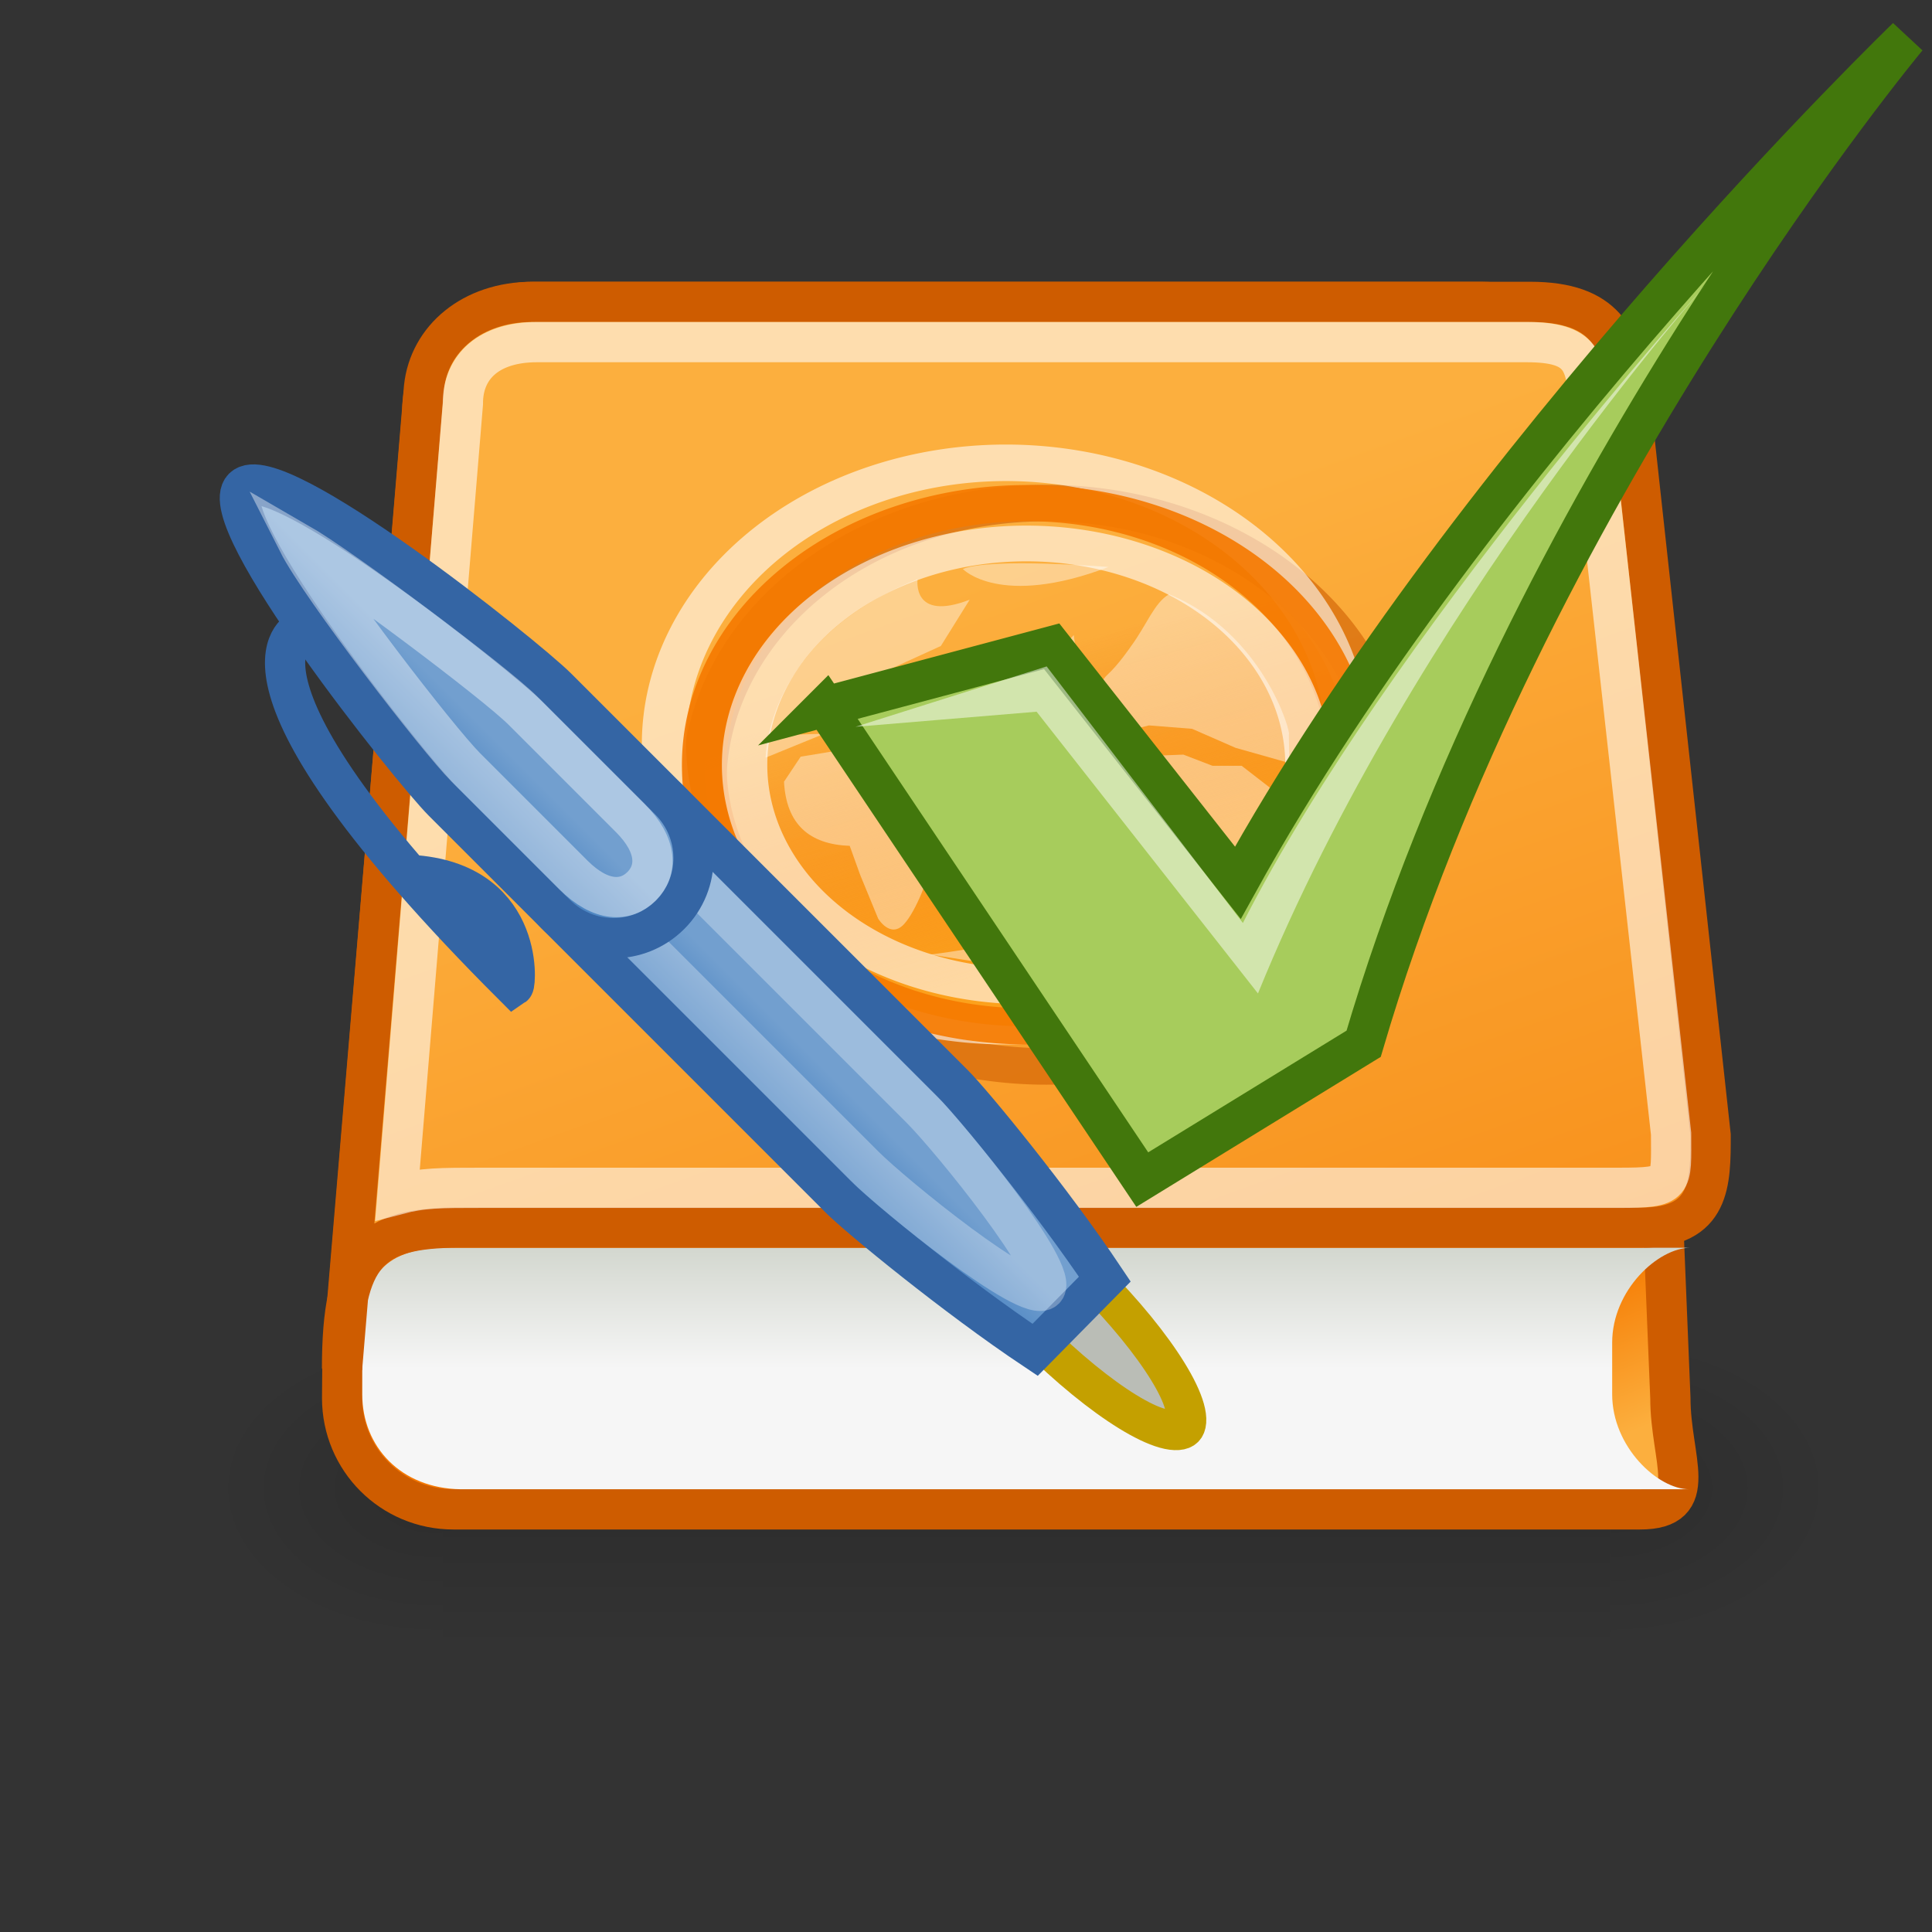 <?xml version="1.0" encoding="UTF-8" standalone="no"?>
<!-- Created with Inkscape (http://www.inkscape.org/) -->

<svg
   xmlns:dc="http://purl.org/dc/elements/1.1/"
   xmlns:cc="http://creativecommons.org/ns#"
   xmlns:rdf="http://www.w3.org/1999/02/22-rdf-syntax-ns#"
   xmlns:svg="http://www.w3.org/2000/svg"
   xmlns="http://www.w3.org/2000/svg"
   xmlns:xlink="http://www.w3.org/1999/xlink"
   xmlns:sodipodi="http://sodipodi.sourceforge.net/DTD/sodipodi-0.dtd"
   xmlns:inkscape="http://www.inkscape.org/namespaces/inkscape"
   width="48"
   height="48"
   id="svg2"
   inkscape:label="Pozadí"
   sodipodi:version="0.32"
   inkscape:version="0.47 r22583"
   version="1.0"
   sodipodi:docname="assignment-ungraded.svg"
   inkscape:output_extension="org.inkscape.output.svg.inkscape"
   inkscape:export-filename="/home/bitlooter/development/java/feezixlabs/web/sc/nd/images/misc/assignment-graded.png"
   inkscape:export-xdpi="33.551826"
   inkscape:export-ydpi="33.551826"
   sodipodi:modified="TRUE">
  <rect width="100%" height="100%" fill="#333333" stroke="none"/>
  <defs
     id="defs3">
    <inkscape:perspective
       sodipodi:type="inkscape:persp3d"
       inkscape:vp_x="0 : 24 : 1"
       inkscape:vp_y="0 : 1000 : 0"
       inkscape:vp_z="48 : 24 : 1"
       inkscape:persp3d-origin="24 : 16 : 1"
       id="perspective94" />
    <linearGradient
       id="linearGradient8344"
       inkscape:collect="always">
      <stop
         id="stop8346"
         offset="0"
         style="stop-color:#729fcf;stop-opacity:1;" />
      <stop
         id="stop8348"
         offset="1"
         style="stop-color:#4983c1;stop-opacity:1" />
    </linearGradient>
    <linearGradient
       inkscape:collect="always"
       id="linearGradient8334">
      <stop
         style="stop-color:#729fcf;stop-opacity:1;"
         offset="0"
         id="stop8336" />
      <stop
         style="stop-color:#4983c1;stop-opacity:1"
         offset="1"
         id="stop8338" />
    </linearGradient>
    <linearGradient
       inkscape:collect="always"
       id="linearGradient3820">
      <stop
         style="stop-color:#fca11c;stop-opacity:1"
         offset="0"
         id="stop3822" />
      <stop
         style="stop-color:#f57900;stop-opacity:0"
         offset="1"
         id="stop3824" />
    </linearGradient>
    <linearGradient
       id="linearGradient5060"
       inkscape:collect="always">
      <stop
         id="stop5062"
         offset="0"
         style="stop-color:black;stop-opacity:1;" />
      <stop
         id="stop5064"
         offset="1"
         style="stop-color:black;stop-opacity:0;" />
    </linearGradient>
    <linearGradient
       id="linearGradient5048">
      <stop
         id="stop5050"
         offset="0"
         style="stop-color:black;stop-opacity:0;" />
      <stop
         style="stop-color:black;stop-opacity:1;"
         offset="0.5"
         id="stop5056" />
      <stop
         id="stop5052"
         offset="1"
         style="stop-color:black;stop-opacity:0;" />
    </linearGradient>
    <linearGradient
       inkscape:collect="always"
       id="linearGradient3126">
      <stop
         style="stop-color:#eeeeec;stop-opacity:1;"
         offset="0"
         id="stop3128" />
      <stop
         style="stop-color:#a9a99e;stop-opacity:1"
         offset="1"
         id="stop3130" />
    </linearGradient>
    <linearGradient
       inkscape:collect="always"
       id="linearGradient3229">
      <stop
         style="stop-color:#fcaf3e;stop-opacity:1;"
         offset="0"
         id="stop3231" />
      <stop
         style="stop-color:#f57900;stop-opacity:1"
         offset="1"
         id="stop3233" />
    </linearGradient>
    <linearGradient
       inkscape:collect="always"
       id="linearGradient3064">
      <stop
         style="stop-color:#f6f6f6;stop-opacity:1"
         offset="0"
         id="stop3066" />
      <stop
         style="stop-color:#d3d7cf;stop-opacity:1"
         offset="1"
         id="stop3068" />
    </linearGradient>
    <linearGradient
       inkscape:collect="always"
       xlink:href="#linearGradient5048"
       id="linearGradient3943"
       gradientUnits="userSpaceOnUse"
       gradientTransform="matrix(3.429,0,0,1.97,-1977.491,-872.885)"
       x1="302.857"
       y1="366.648"
       x2="302.857"
       y2="609.505" />
    <radialGradient
       inkscape:collect="always"
       xlink:href="#linearGradient5060"
       id="radialGradient3945"
       gradientUnits="userSpaceOnUse"
       gradientTransform="matrix(2.752,0,0,1.97,-1568.576,-873.757)"
       cx="605.714"
       cy="486.648"
       fx="605.714"
       fy="486.648"
       r="117.143" />
    <radialGradient
       inkscape:collect="always"
       xlink:href="#linearGradient5060"
       id="radialGradient3947"
       gradientUnits="userSpaceOnUse"
       gradientTransform="matrix(-2.752,0,0,1.97,92.228,-876.534)"
       cx="602.66"
       cy="488.08"
       fx="602.66"
       fy="488.08"
       r="117.143" />
    <linearGradient
       inkscape:collect="always"
       xlink:href="#linearGradient3229"
       id="linearGradient3949"
       gradientUnits="userSpaceOnUse"
       gradientTransform="translate(-56,-6)"
       x1="35"
       y1="39.429"
       x2="33.393"
       y2="35.5" />
    <linearGradient
       inkscape:collect="always"
       xlink:href="#linearGradient3064"
       id="linearGradient3951"
       gradientUnits="userSpaceOnUse"
       gradientTransform="matrix(1.023,0,0,1,-55.164,-9)"
       x1="17.93"
       y1="40.006"
       x2="17.93"
       y2="37" />
    <linearGradient
       inkscape:collect="always"
       xlink:href="#linearGradient3229"
       id="linearGradient3953"
       gradientUnits="userSpaceOnUse"
       gradientTransform="translate(-56,-6)"
       x1="19.464"
       y1="18.714"
       x2="32.321"
       y2="54.429" />
    <linearGradient
       inkscape:collect="always"
       xlink:href="#linearGradient3820"
       id="linearGradient3955"
       gradientUnits="userSpaceOnUse"
       x1="26.431"
       y1="35.345"
       x2="21.781"
       y2="21.843" />
    <linearGradient
       inkscape:collect="always"
       xlink:href="#linearGradient3126"
       id="linearGradient3957"
       gradientUnits="userSpaceOnUse"
       gradientTransform="translate(-58,-2)"
       x1="24.571"
       y1="41.447"
       x2="24.571"
       y2="44.004" />
    <linearGradient
       inkscape:collect="always"
       xlink:href="#linearGradient3126"
       id="linearGradient3959"
       gradientUnits="userSpaceOnUse"
       gradientTransform="translate(2,-59)"
       x1="-41.571"
       y1="23.786"
       x2="-45.145"
       y2="23.786" />
    <linearGradient
       inkscape:collect="always"
       xlink:href="#linearGradient5048"
       id="linearGradient6785"
       gradientUnits="userSpaceOnUse"
       gradientTransform="matrix(3.429,0,0,1.97,-1977.491,-872.885)"
       x1="302.857"
       y1="366.648"
       x2="302.857"
       y2="609.505" />
    <radialGradient
       inkscape:collect="always"
       xlink:href="#linearGradient5060"
       id="radialGradient6787"
       gradientUnits="userSpaceOnUse"
       gradientTransform="matrix(2.752,0,0,1.97,-1568.576,-873.757)"
       cx="605.714"
       cy="486.648"
       fx="605.714"
       fy="486.648"
       r="117.143" />
    <radialGradient
       inkscape:collect="always"
       xlink:href="#linearGradient5060"
       id="radialGradient6789"
       gradientUnits="userSpaceOnUse"
       gradientTransform="matrix(-2.752,0,0,1.97,92.228,-876.534)"
       cx="602.66"
       cy="488.08"
       fx="602.66"
       fy="488.08"
       r="117.143" />
    <linearGradient
       inkscape:collect="always"
       xlink:href="#linearGradient3229"
       id="linearGradient6791"
       gradientUnits="userSpaceOnUse"
       gradientTransform="translate(-113,-1)"
       x1="35"
       y1="39.429"
       x2="33.393"
       y2="35.5" />
    <linearGradient
       inkscape:collect="always"
       xlink:href="#linearGradient3064"
       id="linearGradient6793"
       gradientUnits="userSpaceOnUse"
       gradientTransform="matrix(1.023,0,0,1,-112.164,-5)"
       x1="17.93"
       y1="40.006"
       x2="17.93"
       y2="37" />
    <linearGradient
       inkscape:collect="always"
       xlink:href="#linearGradient3229"
       id="linearGradient6795"
       gradientUnits="userSpaceOnUse"
       gradientTransform="translate(-113,-2)"
       x1="19.464"
       y1="18.714"
       x2="32.321"
       y2="54.429" />
    <linearGradient
       inkscape:collect="always"
       xlink:href="#linearGradient3820"
       id="linearGradient6797"
       gradientUnits="userSpaceOnUse"
       x1="26.431"
       y1="35.345"
       x2="21.781"
       y2="21.843" />
    <linearGradient
       inkscape:collect="always"
       xlink:href="#linearGradient5048"
       id="linearGradient6530"
       gradientUnits="userSpaceOnUse"
       gradientTransform="matrix(3.429,0,0,1.97,-1977.491,-872.885)"
       x1="302.857"
       y1="366.648"
       x2="302.857"
       y2="609.505" />
    <radialGradient
       inkscape:collect="always"
       xlink:href="#linearGradient5060"
       id="radialGradient6532"
       gradientUnits="userSpaceOnUse"
       gradientTransform="matrix(2.752,0,0,1.97,-1568.576,-873.757)"
       cx="605.714"
       cy="486.648"
       fx="605.714"
       fy="486.648"
       r="117.143" />
    <radialGradient
       inkscape:collect="always"
       xlink:href="#linearGradient5060"
       id="radialGradient6534"
       gradientUnits="userSpaceOnUse"
       gradientTransform="matrix(-2.752,0,0,1.97,92.228,-876.534)"
       cx="602.66"
       cy="488.08"
       fx="602.66"
       fy="488.08"
       r="117.143" />
    <linearGradient
       inkscape:collect="always"
       xlink:href="#linearGradient3229"
       id="linearGradient6536"
       gradientUnits="userSpaceOnUse"
       gradientTransform="translate(55,-1)"
       x1="35"
       y1="39.429"
       x2="33.393"
       y2="35.5" />
    <linearGradient
       inkscape:collect="always"
       xlink:href="#linearGradient3064"
       id="linearGradient6538"
       gradientUnits="userSpaceOnUse"
       gradientTransform="matrix(1.023,0,0,1,55.836,-5)"
       x1="17.93"
       y1="40.006"
       x2="17.93"
       y2="37" />
    <linearGradient
       inkscape:collect="always"
       xlink:href="#linearGradient3229"
       id="linearGradient6540"
       gradientUnits="userSpaceOnUse"
       gradientTransform="translate(55,-2)"
       x1="19.464"
       y1="18.714"
       x2="32.321"
       y2="54.429" />
    <linearGradient
       inkscape:collect="always"
       xlink:href="#linearGradient3820"
       id="linearGradient6542"
       gradientUnits="userSpaceOnUse"
       x1="26.431"
       y1="35.345"
       x2="21.781"
       y2="21.843" />
    <linearGradient
       inkscape:collect="always"
       xlink:href="#linearGradient8344"
       id="linearGradient8360"
       gradientUnits="userSpaceOnUse"
       x1="5.127"
       y1="40.5"
       x2="5.127"
       y2="42.103" />
    <linearGradient
       inkscape:collect="always"
       xlink:href="#linearGradient8334"
       id="linearGradient8362"
       gradientUnits="userSpaceOnUse"
       x1="5.127"
       y1="40.5"
       x2="5.127"
       y2="42.103" />
    <linearGradient
       inkscape:collect="always"
       xlink:href="#linearGradient5048"
       id="linearGradient8432"
       gradientUnits="userSpaceOnUse"
       gradientTransform="matrix(3.429,0,0,1.97,-1977.491,-872.885)"
       x1="302.857"
       y1="366.648"
       x2="302.857"
       y2="609.505" />
    <radialGradient
       inkscape:collect="always"
       xlink:href="#linearGradient5060"
       id="radialGradient8434"
       gradientUnits="userSpaceOnUse"
       gradientTransform="matrix(2.752,0,0,1.97,-1568.576,-873.757)"
       cx="605.714"
       cy="486.648"
       fx="605.714"
       fy="486.648"
       r="117.143" />
    <radialGradient
       inkscape:collect="always"
       xlink:href="#linearGradient5060"
       id="radialGradient8436"
       gradientUnits="userSpaceOnUse"
       gradientTransform="matrix(-2.752,0,0,1.97,92.228,-876.534)"
       cx="602.66"
       cy="488.08"
       fx="602.66"
       fy="488.08"
       r="117.143" />
    <linearGradient
       inkscape:collect="always"
       xlink:href="#linearGradient3229"
       id="linearGradient8438"
       gradientUnits="userSpaceOnUse"
       gradientTransform="translate(1,-2)"
       x1="35"
       y1="39.429"
       x2="33.393"
       y2="35.5" />
    <linearGradient
       inkscape:collect="always"
       xlink:href="#linearGradient3064"
       id="linearGradient8440"
       gradientUnits="userSpaceOnUse"
       gradientTransform="matrix(1.023,0,0,1,1.836,-6)"
       x1="17.93"
       y1="40.006"
       x2="17.93"
       y2="37" />
    <linearGradient
       inkscape:collect="always"
       xlink:href="#linearGradient3229"
       id="linearGradient8442"
       gradientUnits="userSpaceOnUse"
       gradientTransform="translate(1,-3)"
       x1="19.464"
       y1="18.714"
       x2="32.321"
       y2="54.429" />
    <linearGradient
       inkscape:collect="always"
       xlink:href="#linearGradient3820"
       id="linearGradient8444"
       gradientUnits="userSpaceOnUse"
       x1="26.431"
       y1="35.345"
       x2="21.781"
       y2="21.843" />
    <linearGradient
       inkscape:collect="always"
       xlink:href="#linearGradient8344"
       id="linearGradient8446"
       gradientUnits="userSpaceOnUse"
       x1="5.127"
       y1="40.5"
       x2="5.127"
       y2="42.103" />
    <linearGradient
       inkscape:collect="always"
       xlink:href="#linearGradient8334"
       id="linearGradient8448"
       gradientUnits="userSpaceOnUse"
       x1="5.127"
       y1="40.5"
       x2="5.127"
       y2="42.103" />
    <inkscape:perspective
       id="perspective2944"
       inkscape:persp3d-origin="0.5 : 0.33333333 : 1"
       inkscape:vp_z="1 : 0.5 : 1"
       inkscape:vp_y="0 : 1000 : 0"
       inkscape:vp_x="0 : 0.5 : 1"
       sodipodi:type="inkscape:persp3d" />
    <radialGradient
       inkscape:collect="always"
       xlink:href="#linearGradient6917"
       id="radialGradient5666"
       gradientUnits="userSpaceOnUse"
       gradientTransform="matrix(1,0,0,0.289,0,19.829)"
       cx="16"
       cy="27.875"
       fx="16"
       fy="27.875"
       r="12.125" />
    <linearGradient
       id="linearGradient6917"
       inkscape:collect="always">
      <stop
         id="stop6919"
         offset="0"
         style="stop-color:#000000;stop-opacity:1;" />
      <stop
         id="stop6921"
         offset="1"
         style="stop-color:#000000;stop-opacity:0;" />
    </linearGradient>
    <radialGradient
       inkscape:collect="always"
       xlink:href="#linearGradient2322"
       id="radialGradient5620"
       gradientUnits="userSpaceOnUse"
       gradientTransform="matrix(0.404,0,0,0.428,4.301,2.477)"
       cx="10.783"
       cy="15.491"
       fx="10.783"
       fy="15.491"
       r="17.709" />
    <linearGradient
       id="linearGradient2322">
      <stop
         id="stop2324"
         offset="0"
         style="stop-color:white;stop-opacity:1;" />
      <stop
         id="stop2326"
         offset="1"
         style="stop-color:#c1c7bc;stop-opacity:1;" />
    </linearGradient>
    <radialGradient
       inkscape:collect="always"
       xlink:href="#linearGradient2276"
       id="radialGradient5635"
       gradientUnits="userSpaceOnUse"
       gradientTransform="matrix(1.486,3.2470839e-7,-3.2477719e-7,1.486,0.896,13.264)"
       cx="10.5"
       cy="10.499"
       fx="10.5"
       fy="10.499"
       r="10.496" />
    <linearGradient
       id="linearGradient2276">
      <stop
         id="stop2278"
         offset="0"
         style="stop-color:#f57900;stop-opacity:1;" />
      <stop
         id="stop2280"
         offset="1"
         style="stop-color:#fcaf3e;stop-opacity:1;" />
    </linearGradient>
    <linearGradient
       inkscape:collect="always"
       xlink:href="#linearGradient2789"
       id="linearGradient5624"
       gradientUnits="userSpaceOnUse"
       x1="25.594"
       y1="20.927"
       x2="26.14"
       y2="51.027" />
    <linearGradient
       id="linearGradient2789"
       inkscape:collect="always">
      <stop
         id="stop2791"
         offset="0"
         style="stop-color:white;stop-opacity:1;" />
      <stop
         id="stop2793"
         offset="1"
         style="stop-color:white;stop-opacity:0;" />
    </linearGradient>
    <linearGradient
       inkscape:collect="always"
       xlink:href="#linearGradient8028"
       id="linearGradient5626"
       gradientUnits="userSpaceOnUse"
       x1="25.866"
       y1="-40.465"
       x2="23.732"
       y2="-49.625" />
    <linearGradient
       id="linearGradient8028"
       inkscape:collect="always">
      <stop
         id="stop8030"
         offset="0"
         style="stop-color:#ffffff;stop-opacity:1;" />
      <stop
         id="stop8032"
         offset="1"
         style="stop-color:#ffffff;stop-opacity:0;" />
    </linearGradient>
    <linearGradient
       y2="-49.625"
       x2="23.732"
       y1="-40.465"
       x1="25.866"
       gradientUnits="userSpaceOnUse"
       id="linearGradient2980"
       xlink:href="#linearGradient8028"
       inkscape:collect="always" />
    <inkscape:perspective
       id="perspective2892"
       inkscape:persp3d-origin="0.5 : 0.33333333 : 1"
       inkscape:vp_z="1 : 0.5 : 1"
       inkscape:vp_y="0 : 1000 : 0"
       inkscape:vp_x="0 : 0.5 : 1"
       sodipodi:type="inkscape:persp3d" />
  </defs>
  <sodipodi:namedview
     id="base"
     pagecolor="#ffffff"
     bordercolor="#666666"
     borderopacity="1.0"
     inkscape:pageopacity="0.0"
     inkscape:pageshadow="2"
     inkscape:zoom="2.8284271"
     inkscape:cx="-2.1993543"
     inkscape:cy="25.771313"
     inkscape:document-units="px"
     inkscape:current-layer="layer1"
     width="48px"
     height="48px"
     showgrid="true"
     inkscape:window-width="872"
     inkscape:window-height="632"
     inkscape:window-x="144"
     inkscape:window-y="84"
     borderlayer="false"
     inkscape:showpageshadow="false"
     showborder="true"
     inkscape:window-maximized="0" />
  <g
     inkscape:label="Vrstva 1"
     inkscape:groupmode="layer"
     id="layer1">
    <g
       transform="matrix(0.617,0,0,0.608,17.714,8.363)"
       id="g6767" />
    <g
       style="opacity:0.31;display:inline"
       transform="matrix(-1.7515371e-2,0,0,1.659787e-2,12.571,35.562)"
       id="g8378"
       inkscape:export-filename="/home/bitlooter/development/java/feezixlabs/web/sc/nd/images/misc/assignment-ungraded.png"
       inkscape:export-xdpi="33.551826"
       inkscape:export-ydpi="33.551826">
      <rect
         style="opacity:0.402;color:#000000;fill:url(#linearGradient8432);fill-opacity:1;fill-rule:nonzero;stroke:none;stroke-width:1;stroke-linecap:round;stroke-linejoin:miter;marker:none;marker-start:none;marker-mid:none;marker-end:none;stroke-miterlimit:4;stroke-dasharray:none;stroke-dashoffset:0;stroke-opacity:1;visibility:visible;display:inline;overflow:visible"
         id="rect8380"
         width="1655.689"
         height="478.357"
         x="-1566.019"
         y="-150.697" />
      <path
         style="opacity:0.402;color:#000000;fill:url(#radialGradient8434);fill-opacity:1;fill-rule:nonzero;stroke:none;stroke-width:1;stroke-linecap:round;stroke-linejoin:miter;marker:none;marker-start:none;marker-mid:none;marker-end:none;stroke-miterlimit:4;stroke-dasharray:none;stroke-dashoffset:0;stroke-opacity:1;visibility:visible;display:inline;overflow:visible"
         d="M 89.67,-151.552 C 89.67,-151.552 89.67,326.779 89.67,326.779 C 231.367,327.679 432.226,219.609 432.226,87.583 C 432.226,-44.444 274.102,-151.552 89.67,-151.552 z "
         id="path8382"
         sodipodi:nodetypes="cccc" />
      <path
         sodipodi:nodetypes="cccc"
         id="path8384"
         d="M -1566.019,-154.329 C -1566.019,-154.329 -1566.019,324.002 -1566.019,324.002 C -1707.717,324.902 -1908.575,216.832 -1908.575,84.806 C -1908.575,-47.221 -1750.451,-154.329 -1566.019,-154.329 z "
         style="opacity:0.402;color:#000000;fill:url(#radialGradient8436);fill-opacity:1;fill-rule:nonzero;stroke:none;stroke-width:1;stroke-linecap:round;stroke-linejoin:miter;marker:none;marker-start:none;marker-mid:none;marker-end:none;stroke-miterlimit:4;stroke-dasharray:none;stroke-dashoffset:0;stroke-opacity:1;visibility:visible;display:inline;overflow:visible" />
    </g>
    <path
       sodipodi:nodetypes="cccccccccc"
       id="path8386"
       d="M 13.265,7.5 L 36.803,7.5 C 38.335,7.5 40.5,8.733 40.5,10.265 L 41.5,34.735 C 41.5,36.267 42.277,37.5 40.745,37.5 L 11.265,37.5 C 9.733,37.5 8.5,36.267 8.5,34.735 L 8.508,33.737 L 10.489,10.254 C 10.489,8.722 11.733,7.5 13.265,7.5 z "
       style="opacity:1;color:#000000;fill:url(#linearGradient8438);fill-opacity:1;fill-rule:evenodd;stroke:#ce5c00;stroke-width:1;stroke-linecap:butt;stroke-linejoin:miter;marker:none;marker-start:none;marker-mid:none;marker-end:none;stroke-miterlimit:4;stroke-dasharray:none;stroke-dashoffset:0;stroke-opacity:1;visibility:visible;display:inline;overflow:visible;enable-background:accumulate"
       inkscape:export-filename="/home/bitlooter/development/java/feezixlabs/web/sc/nd/images/misc/assignment-ungraded.png"
       inkscape:export-xdpi="33.551826"
       inkscape:export-ydpi="33.551826" />
    <path
       sodipodi:nodetypes="ccccccccc"
       id="path8388"
       d="M 11.119,31 L 42,31 C 41.196,31 40.054,32.052 40.054,33.359 L 40.054,34.641 C 40.054,35.948 41.189,37 41.968,37 L 11.442,37 C 9.966,36.978 9,35.948 9,34.641 L 9,33.214 C 9,31.907 9.375,30.989 11.119,31 z "
       style="color:#000000;fill:url(#linearGradient8440);fill-opacity:1;fill-rule:evenodd;stroke:none;stroke-width:1;stroke-linecap:butt;stroke-linejoin:miter;marker:none;marker-start:none;marker-mid:none;marker-end:none;stroke-miterlimit:4;stroke-dashoffset:0;stroke-opacity:1;visibility:visible;display:inline;overflow:visible;enable-background:accumulate"
       inkscape:export-filename="/home/bitlooter/development/java/feezixlabs/web/sc/nd/images/misc/assignment-ungraded.png"
       inkscape:export-xdpi="33.551826"
       inkscape:export-ydpi="33.551826" />
    <path
       style="color:#000000;fill:url(#linearGradient8442);fill-opacity:1;fill-rule:evenodd;stroke:#ce5c00;stroke-width:1;stroke-linecap:butt;stroke-linejoin:miter;marker:none;marker-start:none;marker-mid:none;marker-end:none;stroke-miterlimit:4;stroke-dashoffset:0;stroke-opacity:1;visibility:visible;display:inline;overflow:visible;enable-background:accumulate"
       d="M 13.222,7.5 L 38.013,7.5 C 39.904,7.5 40.238,8.44 40.467,9.62 L 42.5,28.206 C 42.5,29.381 42.504,30.5 40.795,30.5 L 11.406,30.5 C 9.203,30.5 8.498,31.125 8.498,34.002 L 10.535,9.62 C 10.664,8.412 11.734,7.5 13.222,7.5 z "
       id="path8390"
       sodipodi:nodetypes="ccccccccc"
       inkscape:export-filename="/home/bitlooter/development/java/feezixlabs/web/sc/nd/images/misc/assignment-ungraded.png"
       inkscape:export-xdpi="33.551826"
       inkscape:export-ydpi="33.551826" />
    <path
       sodipodi:nodetypes="ccccccccc"
       id="path8392"
       d="M 13.337,8.5 L 37.93,8.5 C 39.332,8.5 39.386,8.996 39.498,10.032 L 41.518,28.168 C 41.518,29.432 41.619,29.511 40.217,29.511 L 12.03,29.511 C 10.897,29.511 10.507,29.511 9.876,29.676 L 11.5,10.032 C 11.494,9.096 12.169,8.5 13.337,8.5 z "
       style="color:#000000;fill:none;fill-opacity:1;fill-rule:evenodd;stroke:#ffffff;stroke-width:1;stroke-linecap:butt;stroke-linejoin:miter;marker:none;marker-start:none;marker-mid:none;marker-end:none;stroke-miterlimit:4;stroke-dashoffset:0;stroke-opacity:0.581;visibility:visible;display:inline;overflow:visible;enable-background:accumulate"
       inkscape:export-filename="/home/bitlooter/development/java/feezixlabs/web/sc/nd/images/misc/assignment-ungraded.png"
       inkscape:export-xdpi="33.551826"
       inkscape:export-ydpi="33.551826" />
    <path
       sodipodi:type="arc"
       style="opacity:0.729;color:#000000;fill:none;fill-opacity:1;fill-rule:evenodd;stroke:#ce5c00;stroke-width:1.617px;stroke-linecap:butt;stroke-linejoin:miter;marker:none;marker-start:none;marker-mid:none;marker-end:none;stroke-miterlimit:4;stroke-dasharray:none;stroke-dashoffset:0;stroke-opacity:0.806;visibility:visible;display:inline;overflow:visible;enable-background:accumulate"
       id="path8394"
       sodipodi:cx="23.486046"
       sodipodi:cy="26.534258"
       sodipodi:rx="12.475384"
       sodipodi:ry="12.475384"
       d="M 35.961 26.534 A 12.475 12.475 0 1 1  11.011,26.534 A 12.475 12.475 0 1 1  35.961 26.534 z"
       transform="matrix(0.681,0,0,0.561,9.998,4.611)"
       inkscape:export-filename="/home/bitlooter/development/java/feezixlabs/web/sc/nd/images/misc/assignment-ungraded.png"
       inkscape:export-xdpi="33.551826"
       inkscape:export-ydpi="33.551826" />
    <path
       transform="matrix(0.681,0,0,0.561,8.998,3.611)"
       d="M 35.961 26.534 A 12.475 12.475 0 1 1  11.011,26.534 A 12.475 12.475 0 1 1  35.961 26.534 z"
       sodipodi:ry="12.475384"
       sodipodi:rx="12.475384"
       sodipodi:cy="26.534258"
       sodipodi:cx="23.486046"
       id="path8396"
       style="opacity:0.729;color:#000000;fill:none;fill-opacity:1;fill-rule:evenodd;stroke:#ffffff;stroke-width:1.617px;stroke-linecap:butt;stroke-linejoin:miter;marker:none;marker-start:none;marker-mid:none;marker-end:none;stroke-miterlimit:4;stroke-dasharray:none;stroke-dashoffset:0;stroke-opacity:0.806;visibility:visible;display:inline;overflow:visible;enable-background:accumulate"
       sodipodi:type="arc"
       inkscape:export-filename="/home/bitlooter/development/java/feezixlabs/web/sc/nd/images/misc/assignment-ungraded.png"
       inkscape:export-xdpi="33.551826"
       inkscape:export-ydpi="33.551826" />
    <path
       transform="matrix(0.643,0,0,0.521,10.417,5.175)"
       d="M 35.961 26.534 A 12.475 12.475 0 1 1  11.011,26.534 A 12.475 12.475 0 1 1  35.961 26.534 z"
       sodipodi:ry="12.475384"
       sodipodi:rx="12.475384"
       sodipodi:cy="26.534258"
       sodipodi:cx="23.486046"
       id="path8398"
       style="color:#000000;fill:url(#linearGradient8444);fill-opacity:1;fill-rule:evenodd;stroke:#f57900;stroke-width:1.727px;stroke-linecap:butt;stroke-linejoin:miter;marker:none;marker-start:none;marker-mid:none;marker-end:none;stroke-miterlimit:4;stroke-dasharray:none;stroke-dashoffset:0;stroke-opacity:0.914;visibility:visible;display:inline;overflow:visible;enable-background:accumulate"
       sodipodi:type="arc"
       inkscape:export-filename="/home/bitlooter/development/java/feezixlabs/web/sc/nd/images/misc/assignment-ungraded.png"
       inkscape:export-xdpi="33.551826"
       inkscape:export-ydpi="33.551826" />
    <path
       sodipodi:type="arc"
       style="opacity:0.729;color:#000000;fill:none;fill-opacity:1;fill-rule:evenodd;stroke:#ffffff;stroke-width:2.011px;stroke-linecap:butt;stroke-linejoin:miter;marker:none;marker-start:none;marker-mid:none;marker-end:none;stroke-miterlimit:4;stroke-dasharray:none;stroke-dashoffset:0;stroke-opacity:0.806;visibility:visible;display:inline;overflow:visible;enable-background:accumulate"
       id="path8400"
       sodipodi:cx="23.486046"
       sodipodi:cy="26.534258"
       sodipodi:rx="12.475384"
       sodipodi:ry="12.475384"
       d="M 35.961 26.534 A 12.475 12.475 0 1 1  11.011,26.534 A 12.475 12.475 0 1 1  35.961 26.534 z"
       transform="matrix(0.561,0,0,0.441,12.322,7.302)"
       inkscape:export-filename="/home/bitlooter/development/java/feezixlabs/web/sc/nd/images/misc/assignment-ungraded.png"
       inkscape:export-xdpi="33.551826"
       inkscape:export-ydpi="33.551826" />
    <g
       id="g8402"
       style="fill:#ffffff;fill-opacity:0.644"
       transform="matrix(0.992,0,0,0.769,3.237,6.308)"
       inkscape:export-filename="/home/bitlooter/development/java/feezixlabs/web/sc/nd/images/misc/assignment-ungraded.png"
       inkscape:export-xdpi="33.551826"
       inkscape:export-ydpi="33.551826">
      <path
         transform="matrix(0.73,0,0,0.729,-16.506,-7.179)"
         sodipodi:nodetypes="cccc"
         style="opacity:0.642;color:#000000;fill:#ffffff;fill-opacity:0.644;fill-rule:evenodd;stroke:none;stroke-width:0.855px;stroke-linecap:butt;stroke-linejoin:miter;marker:none;marker-start:none;marker-mid:none;marker-end:none;stroke-miterlimit:4;stroke-dasharray:none;stroke-dashoffset:0;stroke-opacity:1;visibility:visible;display:inline;overflow:visible;enable-background:accumulate"
         d="M 54.982,26.743 C 55.017,27.42 55.344,28.185 54.982,28.743 C 54.923,29.269 54.537,29.005 54.151,28.743 C 54.146,27.907 54.546,27.314 54.982,26.743 z "
         id="path8404" />
      <path
         transform="matrix(0.73,0,0,0.729,-16.506,-7.179)"
         sodipodi:nodetypes="csscc"
         id="path8406"
         d="M 50.039,40.902 C 50.039,40.902 50.991,40.758 52.048,40.493 C 53.104,40.228 54.69,40.846 55.218,40.846 C 55.746,40.846 56.93,40.772 56.93,40.772 C 53.86,41.962 51.316,41.104 50.039,40.902 z "
         style="opacity:0.642;color:#000000;fill:#ffffff;fill-opacity:0.644;fill-rule:evenodd;stroke:none;stroke-width:0.855px;stroke-linecap:butt;stroke-linejoin:miter;marker:none;marker-start:none;marker-mid:none;marker-end:none;stroke-miterlimit:4;stroke-dasharray:none;stroke-dashoffset:0;stroke-opacity:1;visibility:visible;display:inline;overflow:visible;enable-background:accumulate" />
      <path
         transform="matrix(0.73,0,0,0.729,-16.506,-7.179)"
         sodipodi:nodetypes="ccsccccccccccc"
         id="path8408"
         d="M 58.248,24.932 C 57.739,25.316 57.484,26.288 56.951,27.223 C 56.951,27.223 56.52,28.049 56.138,28.495 C 55.755,28.942 55.755,29.835 55.755,29.835 L 54.408,30.475 L 54.862,31.62 L 55.755,31.62 L 56.547,31.081 L 57.557,30.744 L 59.04,30.895 L 60.531,31.738 L 62.375,32.411 L 62.359,31.148 C 62.449,31.076 61.466,26.629 58.248,24.932 z "
         style="opacity:0.642;color:#000000;fill:#ffffff;fill-opacity:0.644;fill-rule:evenodd;stroke:none;stroke-width:0.855px;stroke-linecap:butt;stroke-linejoin:miter;marker:none;marker-start:none;marker-mid:none;marker-end:none;stroke-miterlimit:4;stroke-dasharray:none;stroke-dashoffset:0;stroke-opacity:1;visibility:visible;display:inline;overflow:visible;enable-background:accumulate" />
      <path
         transform="matrix(0.73,0,0,0.729,-16.506,-7.179)"
         id="path8410"
         d="M 55.74,32.534 L 56.74,32.534 L 57.74,32.089 L 58.74,32.038 L 59.74,32.534 L 60.74,32.534 L 61.74,33.534 L 61.74,34.534 L 61.74,35.534 L 61.207,37.534 L 60.74,38.958 L 59.74,40.019 L 58.74,39.534 L 57.74,35.534 L 55.74,35.534 L 54.74,34.534 C 54.74,34.534 54.74,33.534 54.74,33.534 L 55.74,32.534 z "
         style="opacity:0.642;color:#000000;fill:#ffffff;fill-opacity:0.644;fill-rule:evenodd;stroke:none;stroke-width:0.855px;stroke-linecap:butt;stroke-linejoin:miter;marker:none;marker-start:none;marker-mid:none;marker-end:none;stroke-miterlimit:4;stroke-dasharray:none;stroke-dashoffset:0;stroke-opacity:1;visibility:visible;display:inline;overflow:visible;enable-background:accumulate" />
      <path
         transform="matrix(0.73,0,0,0.729,-16.506,-7.179)"
         sodipodi:nodetypes="csscccccccc"
         id="path8412"
         d="M 48.268,39.303 C 48.268,39.303 48.687,40.21 49.159,39.548 C 49.568,38.975 50.039,37.395 50.039,36.948 C 50.039,35.984 50.03,34.164 50.03,34.164 L 49.601,32.704 L 47.203,31.79 L 45.611,32.13 L 45.039,33.24 C 45.116,35.12 45.904,36.017 47.293,36.082 L 47.651,37.366 L 48.268,39.303 z "
         style="opacity:0.642;color:#000000;fill:#ffffff;fill-opacity:0.644;fill-rule:evenodd;stroke:none;stroke-width:0.855px;stroke-linecap:butt;stroke-linejoin:miter;marker:none;marker-start:none;marker-mid:none;marker-end:none;stroke-miterlimit:4;stroke-dasharray:none;stroke-dashoffset:0;stroke-opacity:1;visibility:visible;display:inline;overflow:visible;enable-background:accumulate" />
      <path
         transform="matrix(0.73,0,0,0.729,-16.506,-7.179)"
         sodipodi:nodetypes="cccccccccc"
         id="path8414"
         d="M 49.622,24.264 C 49.622,24.264 49.409,26.173 51.409,25.173 C 51.409,25.173 50.42,27.224 50.42,27.224 L 48.056,28.618 L 46.399,29.163 L 45.409,30.173 L 44.855,31.173 L 46.42,31.113 L 44.409,32.173 C 44.409,32.173 44.401,26.93 49.622,24.264 z "
         style="opacity:0.642;color:#000000;fill:#ffffff;fill-opacity:0.644;fill-rule:evenodd;stroke:none;stroke-width:0.855px;stroke-linecap:butt;stroke-linejoin:miter;marker:none;marker-start:none;marker-mid:none;marker-end:none;stroke-miterlimit:4;stroke-dasharray:none;stroke-dashoffset:0;stroke-opacity:1;visibility:visible;display:inline;overflow:visible;enable-background:accumulate" />
      <path
         transform="matrix(0.73,0,0,0.729,-16.506,-7.179)"
         id="path8416"
         d="M 51.173,23.811 C 51.173,23.811 52.442,25.555 56.173,23.723 C 56.173,23.723 52.124,23.305 51.173,23.811 z "
         style="opacity:0.642;color:#000000;fill:#ffffff;fill-opacity:0.644;fill-rule:evenodd;stroke:none;stroke-width:0.855px;stroke-linecap:butt;stroke-linejoin:miter;marker:none;marker-start:none;marker-mid:none;marker-end:none;stroke-miterlimit:4;stroke-dasharray:none;stroke-dashoffset:0;stroke-opacity:1;visibility:visible;display:inline;overflow:visible;enable-background:accumulate" />
    </g>
    <g
       transform="matrix(0.707,0.707,-0.707,0.707,30.081,-21.108)"
       id="g8418"
       inkscape:export-filename="/home/bitlooter/development/java/feezixlabs/web/sc/nd/images/misc/assignment-ungraded.png"
       inkscape:export-xdpi="33.551826"
       inkscape:export-ydpi="33.551826">
      <path
         sodipodi:type="arc"
         style="opacity:1;color:#000000;fill:#babdb6;fill-opacity:1;fill-rule:evenodd;stroke:#c4a000;stroke-width:1.083;stroke-linecap:butt;stroke-linejoin:miter;marker:none;marker-start:none;marker-mid:none;marker-end:none;stroke-miterlimit:4;stroke-dasharray:none;stroke-dashoffset:0;stroke-opacity:1;visibility:visible;display:inline;overflow:visible;enable-background:accumulate"
         id="path8420"
         sodipodi:cx="35.296875"
         sodipodi:cy="40.203125"
         sodipodi:rx="4.203125"
         sodipodi:ry="1.171875"
         d="m 39.5,40.203 c 0,0.647 -1.882,1.172 -4.203,1.172 -2.321,0 -4.203,-0.525 -4.203,-1.172 0,-0.647 1.882,-1.172 4.203,-1.172 2.321,0 4.203,0.525 4.203,1.172 z"
         transform="matrix(1,0,0,0.853,1.2021135e-7,6.193)" />
      <path
         sodipodi:nodetypes="ccsccccc"
         id="path8422"
         d="M 29.475,38.5 L 19.525,38.5 C 18.403,38.5 17.5,39.392 17.5,40.5 C 17.5,41.608 18.403,42.5 19.525,42.5 L 29.475,42.5 C 30.125,42.5 33.211,42.2 35.559,41.732 L 35.541,39.264 C 33.196,38.798 30.124,38.5 29.475,38.5 z "
         style="opacity:1;color:#000000;fill:url(#linearGradient8446);fill-opacity:1;fill-rule:nonzero;stroke:#3465a4;stroke-width:1;stroke-linecap:round;stroke-linejoin:miter;marker:none;marker-start:none;marker-mid:none;marker-end:none;stroke-miterlimit:4;stroke-dasharray:none;stroke-dashoffset:0;stroke-opacity:1;visibility:visible;display:inline;overflow:visible;enable-background:accumulate" />
      <path
         style="opacity:1;color:#000000;fill:none;fill-opacity:1;fill-rule:evenodd;stroke:#ffffff;stroke-width:1;stroke-linecap:butt;stroke-linejoin:miter;marker:none;marker-start:none;marker-mid:none;marker-end:none;stroke-miterlimit:4;stroke-dasharray:none;stroke-dashoffset:0;stroke-opacity:0.297;visibility:visible;display:inline;overflow:visible;enable-background:accumulate"
         d="M 29.334,39.5 L 20.332,39.5 C 19.317,39.5 18.5,39.946 18.5,40.5 C 18.5,41.054 19.317,41.5 20.332,41.5 L 29.334,41.5 C 30.349,41.5 34.665,41.054 34.665,40.5 C 34.665,39.946 30.349,39.5 29.334,39.5 z "
         id="path8424"
         sodipodi:nodetypes="ccsccsc" />
      <path
         style="opacity:1;color:#000000;fill:url(#linearGradient8448);fill-opacity:1;fill-rule:nonzero;stroke:#3465a4;stroke-width:1;stroke-linecap:round;stroke-linejoin:miter;marker:none;marker-start:none;marker-mid:none;marker-end:none;stroke-miterlimit:4;stroke-dashoffset:0;stroke-opacity:1;visibility:visible;display:inline;overflow:visible;enable-background:accumulate"
         d="M 15.525,38.5 L 19.475,38.5 C 20.597,38.5 21.5,39.392 21.5,40.5 C 21.5,41.608 20.597,42.5 19.475,42.5 L 15.525,42.5 C 14.403,42.5 6.5,41.608 6.5,40.5 C 6.5,39.392 14.403,38.5 15.525,38.5 z "
         id="path8426"
         sodipodi:nodetypes="ccsccsc" />
      <path
         style="fill:none;fill-rule:evenodd;stroke:#3465a4;stroke-width:1px;stroke-linecap:butt;stroke-linejoin:miter;stroke-opacity:1"
         d="M 10,42 C 10,42 9,44.5 20,44.5 C 20.015,44.424 18.309,42.415 16.141,44.452"
         id="path8428"
         sodipodi:nodetypes="ccc" />
      <path
         sodipodi:nodetypes="ccscccc"
         id="path8430"
         d="M 15.322,39.5 L 19.098,39.5 C 20.071,39.5 20.5,39.946 20.5,40.5 C 20.5,41.054 20.071,41.5 19.098,41.5 L 15.322,41.5 C 14.349,41.5 9.612,40.888 8.428,40.5 C 9.666,40.167 14.349,39.5 15.322,39.5 z "
         style="opacity:1;color:#000000;fill:none;fill-opacity:1;fill-rule:evenodd;stroke:#ffffff;stroke-width:1;stroke-linecap:butt;stroke-linejoin:miter;marker:none;marker-start:none;marker-mid:none;marker-end:none;stroke-miterlimit:4;stroke-dasharray:none;stroke-dashoffset:0;stroke-opacity:0.414;visibility:visible;display:inline;overflow:visible;enable-background:accumulate" />
    </g>
    <g
       id="g6057"
       transform="translate(0.379,-14.318)">
      <path
         sodipodi:nodetypes="ccccccc"
         id="path6045"
         d="M 20.125,31.875 28,43.625 33.5,40.25 c 4,-13.601 13.5,-25 13.5,-25 0,0 -10.754,10.377 -16.625,21 l -4.625,-5.875 -5.625,1.5 z"
         style="color:#000000;fill:#a7cc5c;fill-opacity:1;fill-rule:evenodd;stroke:#42770c;stroke-width:1;stroke-linecap:butt;stroke-linejoin:miter;stroke-miterlimit:4;stroke-opacity:1;stroke-dasharray:none;stroke-dashoffset:0;marker:none;visibility:visible;display:inline;overflow:visible;enable-background:accumulate" />
      <path
         sodipodi:nodetypes="ccccccc"
         id="path6047"
         d="m 20.875,32.375 4.75,-1.5 4.875,6.375 c 3.622,-7.102 11.625,-16 11.625,-16 0,0 -7.375,8.215 -11.25,17.75 l -5.5,-7 -4.5,0.375 z"
         style="opacity:0.494;color:#000000;fill:#ffffff;fill-opacity:1;fill-rule:evenodd;stroke:none;stroke-width:1;marker:none;visibility:visible;display:inline;overflow:visible;enable-background:accumulate" />
    </g>
  </g>
</svg>
